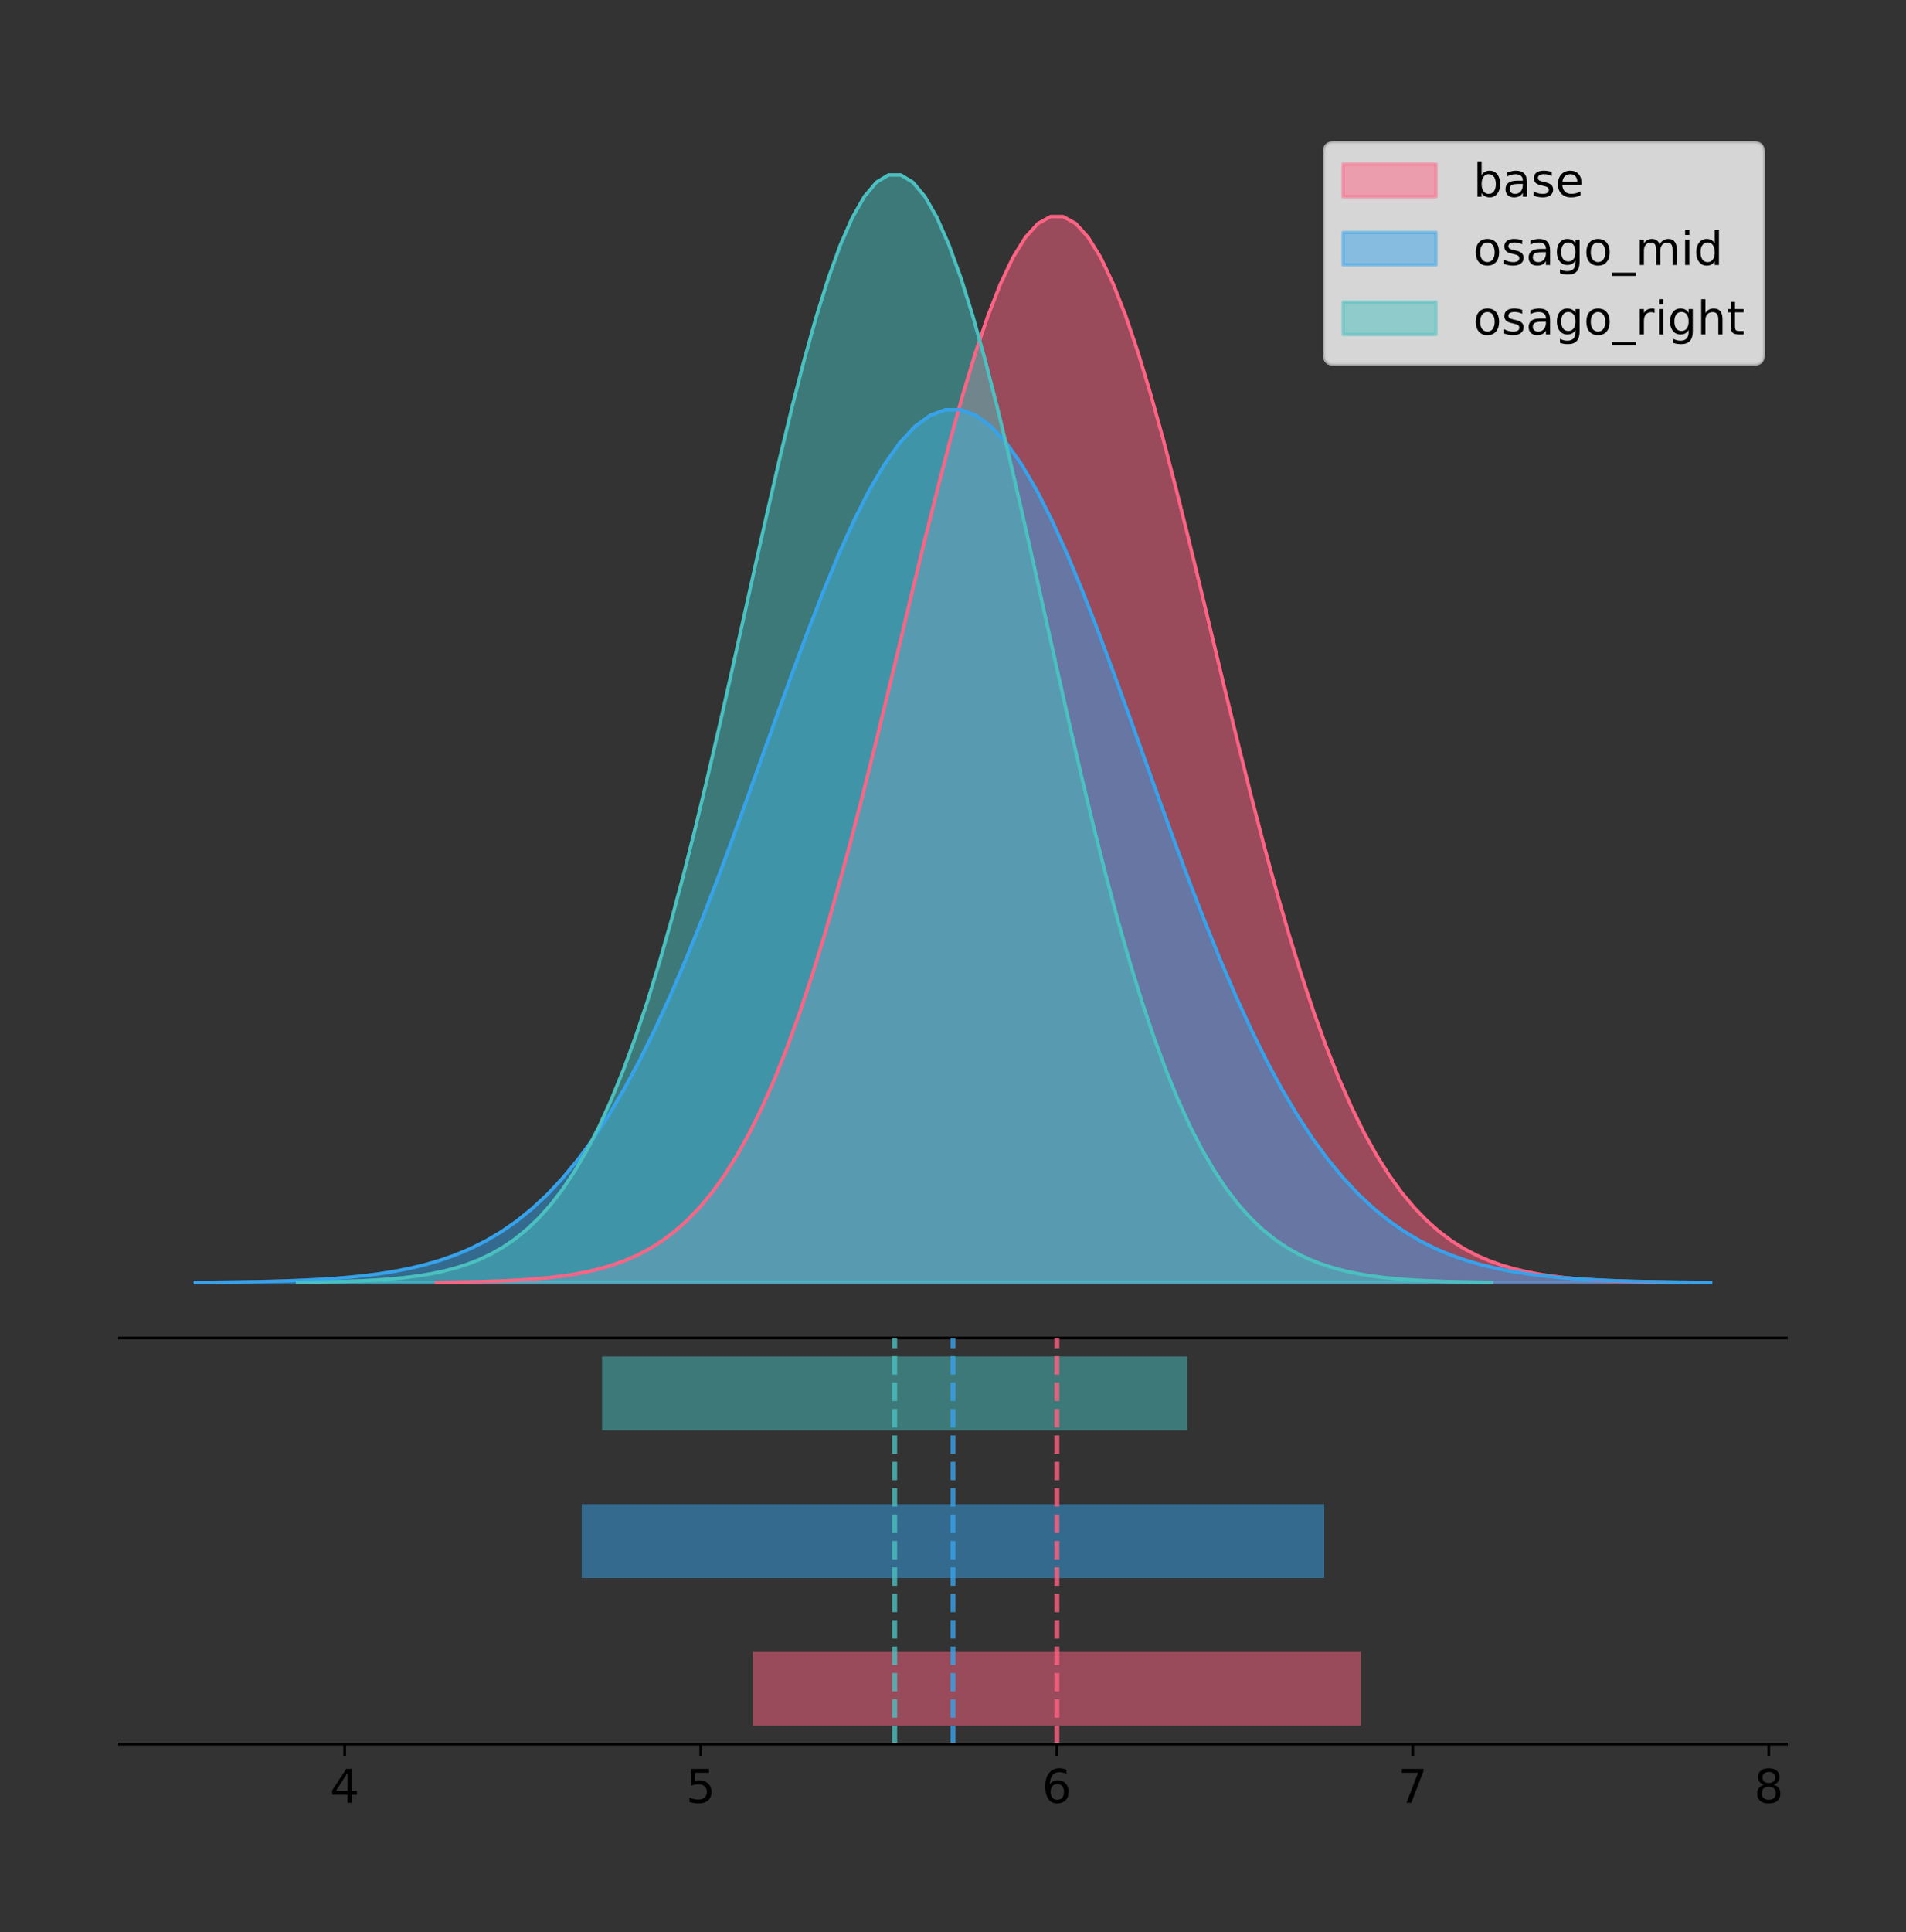 <?xml version="1.0" encoding="utf-8" standalone="no"?>
<!DOCTYPE svg PUBLIC "-//W3C//DTD SVG 1.1//EN"
  "http://www.w3.org/Graphics/SVG/1.1/DTD/svg11.dtd">
<!-- Created with matplotlib (https://matplotlib.org/) -->
<svg height="581.789pt" version="1.1" viewBox="0 0 574.2 581.789" width="574.2pt" xmlns="http://www.w3.org/2000/svg" xmlns:xlink="http://www.w3.org/1999/xlink">
 <rect x="0" y="0" width="574.2" height="581.789" fill="#333333" stroke="none"/>
 <defs>
  <style type="text/css">
*{stroke-linecap:butt;stroke-linejoin:round;}
  </style>
 </defs>
 <g id="figure_1">
  <g id="patch_1">
   <path d="M 0 581.789 
L 574.2 581.789 
L 574.2 0 
L 0 0 
z
" style="fill:none;"/>
  </g>
  <g id="axes_1">
   <g id="patch_2">
    <path d="M 36 402.93 
L 538.2 402.93 
L 538.2 36 
L 36 36 
z
" style="fill:none;"/>
   </g>
   <g id="PolyCollection_1">
    <defs>
     <path d="M 131.466 -195.538 
L 131.466 -195.646 
L 135.242 -195.686 
L 139.018 -195.741 
L 142.794 -195.814 
L 146.57 -195.911 
L 150.346 -196.038 
L 154.122 -196.204 
L 157.898 -196.421 
L 161.674 -196.699 
L 165.45 -197.055 
L 169.226 -197.508 
L 173.002 -198.08 
L 176.778 -198.796 
L 180.554 -199.686 
L 184.33 -200.785 
L 188.106 -202.132 
L 191.881 -203.772 
L 195.657 -205.752 
L 199.433 -208.125 
L 203.209 -210.95 
L 206.985 -214.285 
L 210.761 -218.193 
L 214.537 -222.738 
L 218.313 -227.983 
L 222.089 -233.986 
L 225.865 -240.804 
L 229.641 -248.485 
L 233.417 -257.065 
L 237.193 -266.57 
L 240.969 -277.01 
L 244.745 -288.376 
L 248.521 -300.64 
L 252.297 -313.749 
L 256.073 -327.627 
L 259.849 -342.174 
L 263.625 -357.264 
L 267.401 -372.746 
L 271.177 -388.446 
L 274.953 -404.17 
L 278.728 -419.707 
L 282.504 -434.834 
L 286.28 -449.319 
L 290.056 -462.929 
L 293.832 -475.435 
L 297.608 -486.618 
L 301.384 -496.279 
L 305.16 -504.238 
L 308.936 -510.345 
L 312.712 -514.483 
L 316.488 -516.573 
L 320.264 -516.573 
L 324.04 -514.483 
L 327.816 -510.345 
L 331.592 -504.238 
L 335.368 -496.279 
L 339.144 -486.618 
L 342.92 -475.435 
L 346.696 -462.929 
L 350.472 -449.319 
L 354.248 -434.834 
L 358.024 -419.707 
L 361.8 -404.17 
L 365.575 -388.446 
L 369.351 -372.746 
L 373.127 -357.264 
L 376.903 -342.174 
L 380.679 -327.627 
L 384.455 -313.749 
L 388.231 -300.64 
L 392.007 -288.376 
L 395.783 -277.01 
L 399.559 -266.57 
L 403.335 -257.065 
L 407.111 -248.485 
L 410.887 -240.804 
L 414.663 -233.986 
L 418.439 -227.983 
L 422.215 -222.738 
L 425.991 -218.193 
L 429.767 -214.285 
L 433.543 -210.95 
L 437.319 -208.125 
L 441.095 -205.752 
L 444.871 -203.772 
L 448.647 -202.132 
L 452.422 -200.785 
L 456.198 -199.686 
L 459.974 -198.796 
L 463.75 -198.08 
L 467.526 -197.508 
L 471.302 -197.055 
L 475.078 -196.699 
L 478.854 -196.421 
L 482.63 -196.204 
L 486.406 -196.038 
L 490.182 -195.911 
L 493.958 -195.814 
L 497.734 -195.741 
L 501.51 -195.686 
L 505.286 -195.646 
L 505.286 -195.538 
L 505.286 -195.538 
L 501.51 -195.538 
L 497.734 -195.538 
L 493.958 -195.538 
L 490.182 -195.538 
L 486.406 -195.538 
L 482.63 -195.538 
L 478.854 -195.538 
L 475.078 -195.538 
L 471.302 -195.538 
L 467.526 -195.538 
L 463.75 -195.538 
L 459.974 -195.538 
L 456.198 -195.538 
L 452.422 -195.538 
L 448.647 -195.538 
L 444.871 -195.538 
L 441.095 -195.538 
L 437.319 -195.538 
L 433.543 -195.538 
L 429.767 -195.538 
L 425.991 -195.538 
L 422.215 -195.538 
L 418.439 -195.538 
L 414.663 -195.538 
L 410.887 -195.538 
L 407.111 -195.538 
L 403.335 -195.538 
L 399.559 -195.538 
L 395.783 -195.538 
L 392.007 -195.538 
L 388.231 -195.538 
L 384.455 -195.538 
L 380.679 -195.538 
L 376.903 -195.538 
L 373.127 -195.538 
L 369.351 -195.538 
L 365.575 -195.538 
L 361.8 -195.538 
L 358.024 -195.538 
L 354.248 -195.538 
L 350.472 -195.538 
L 346.696 -195.538 
L 342.92 -195.538 
L 339.144 -195.538 
L 335.368 -195.538 
L 331.592 -195.538 
L 327.816 -195.538 
L 324.04 -195.538 
L 320.264 -195.538 
L 316.488 -195.538 
L 312.712 -195.538 
L 308.936 -195.538 
L 305.16 -195.538 
L 301.384 -195.538 
L 297.608 -195.538 
L 293.832 -195.538 
L 290.056 -195.538 
L 286.28 -195.538 
L 282.504 -195.538 
L 278.728 -195.538 
L 274.953 -195.538 
L 271.177 -195.538 
L 267.401 -195.538 
L 263.625 -195.538 
L 259.849 -195.538 
L 256.073 -195.538 
L 252.297 -195.538 
L 248.521 -195.538 
L 244.745 -195.538 
L 240.969 -195.538 
L 237.193 -195.538 
L 233.417 -195.538 
L 229.641 -195.538 
L 225.865 -195.538 
L 222.089 -195.538 
L 218.313 -195.538 
L 214.537 -195.538 
L 210.761 -195.538 
L 206.985 -195.538 
L 203.209 -195.538 
L 199.433 -195.538 
L 195.657 -195.538 
L 191.881 -195.538 
L 188.106 -195.538 
L 184.33 -195.538 
L 180.554 -195.538 
L 176.778 -195.538 
L 173.002 -195.538 
L 169.226 -195.538 
L 165.45 -195.538 
L 161.674 -195.538 
L 157.898 -195.538 
L 154.122 -195.538 
L 150.346 -195.538 
L 146.57 -195.538 
L 142.794 -195.538 
L 139.018 -195.538 
L 135.242 -195.538 
L 131.466 -195.538 
z
" id="md304cf3e75" style="stroke:#ff6384;stroke-opacity:0.5;"/>
    </defs>
    <g clip-path="url(#p6be01a6c5d)">
     <use style="fill:#ff6384;fill-opacity:0.5;stroke:#ff6384;stroke-opacity:0.5;" x="0" xlink:href="#md304cf3e75" y="581.789"/>
    </g>
   </g>
   <g id="PolyCollection_2">
    <defs>
     <path d="M 58.827 -195.538 
L 58.827 -195.626 
L 63.439 -195.66 
L 68.05 -195.704 
L 72.662 -195.764 
L 77.274 -195.843 
L 81.885 -195.947 
L 86.497 -196.084 
L 91.108 -196.261 
L 95.72 -196.489 
L 100.331 -196.78 
L 104.943 -197.151 
L 109.555 -197.619 
L 114.166 -198.205 
L 118.778 -198.934 
L 123.389 -199.834 
L 128.001 -200.938 
L 132.612 -202.28 
L 137.224 -203.901 
L 141.836 -205.845 
L 146.447 -208.157 
L 151.059 -210.888 
L 155.67 -214.088 
L 160.282 -217.81 
L 164.893 -222.104 
L 169.505 -227.02 
L 174.117 -232.602 
L 178.728 -238.891 
L 183.34 -245.916 
L 187.951 -253.699 
L 192.563 -262.247 
L 197.174 -271.554 
L 201.786 -281.595 
L 206.398 -292.329 
L 211.009 -303.693 
L 215.621 -315.604 
L 220.232 -327.96 
L 224.844 -340.636 
L 229.455 -353.491 
L 234.067 -366.366 
L 238.679 -379.088 
L 243.29 -391.474 
L 247.902 -403.334 
L 252.513 -414.478 
L 257.125 -424.717 
L 261.736 -433.875 
L 266.348 -441.785 
L 270.96 -448.302 
L 275.571 -453.302 
L 280.183 -456.69 
L 284.794 -458.401 
L 289.406 -458.401 
L 294.017 -456.69 
L 298.629 -453.302 
L 303.24 -448.302 
L 307.852 -441.785 
L 312.464 -433.875 
L 317.075 -424.717 
L 321.687 -414.478 
L 326.298 -403.334 
L 330.91 -391.474 
L 335.521 -379.088 
L 340.133 -366.366 
L 344.745 -353.491 
L 349.356 -340.636 
L 353.968 -327.96 
L 358.579 -315.604 
L 363.191 -303.693 
L 367.802 -292.329 
L 372.414 -281.595 
L 377.026 -271.554 
L 381.637 -262.247 
L 386.249 -253.699 
L 390.86 -245.916 
L 395.472 -238.891 
L 400.083 -232.602 
L 404.695 -227.02 
L 409.307 -222.104 
L 413.918 -217.81 
L 418.53 -214.088 
L 423.141 -210.888 
L 427.753 -208.157 
L 432.364 -205.845 
L 436.976 -203.901 
L 441.588 -202.28 
L 446.199 -200.938 
L 450.811 -199.834 
L 455.422 -198.934 
L 460.034 -198.205 
L 464.645 -197.619 
L 469.257 -197.151 
L 473.869 -196.78 
L 478.48 -196.489 
L 483.092 -196.261 
L 487.703 -196.084 
L 492.315 -195.947 
L 496.926 -195.843 
L 501.538 -195.764 
L 506.15 -195.704 
L 510.761 -195.66 
L 515.373 -195.626 
L 515.373 -195.538 
L 515.373 -195.538 
L 510.761 -195.538 
L 506.15 -195.538 
L 501.538 -195.538 
L 496.926 -195.538 
L 492.315 -195.538 
L 487.703 -195.538 
L 483.092 -195.538 
L 478.48 -195.538 
L 473.869 -195.538 
L 469.257 -195.538 
L 464.645 -195.538 
L 460.034 -195.538 
L 455.422 -195.538 
L 450.811 -195.538 
L 446.199 -195.538 
L 441.588 -195.538 
L 436.976 -195.538 
L 432.364 -195.538 
L 427.753 -195.538 
L 423.141 -195.538 
L 418.53 -195.538 
L 413.918 -195.538 
L 409.307 -195.538 
L 404.695 -195.538 
L 400.083 -195.538 
L 395.472 -195.538 
L 390.86 -195.538 
L 386.249 -195.538 
L 381.637 -195.538 
L 377.026 -195.538 
L 372.414 -195.538 
L 367.802 -195.538 
L 363.191 -195.538 
L 358.579 -195.538 
L 353.968 -195.538 
L 349.356 -195.538 
L 344.745 -195.538 
L 340.133 -195.538 
L 335.521 -195.538 
L 330.91 -195.538 
L 326.298 -195.538 
L 321.687 -195.538 
L 317.075 -195.538 
L 312.464 -195.538 
L 307.852 -195.538 
L 303.24 -195.538 
L 298.629 -195.538 
L 294.017 -195.538 
L 289.406 -195.538 
L 284.794 -195.538 
L 280.183 -195.538 
L 275.571 -195.538 
L 270.96 -195.538 
L 266.348 -195.538 
L 261.736 -195.538 
L 257.125 -195.538 
L 252.513 -195.538 
L 247.902 -195.538 
L 243.29 -195.538 
L 238.679 -195.538 
L 234.067 -195.538 
L 229.455 -195.538 
L 224.844 -195.538 
L 220.232 -195.538 
L 215.621 -195.538 
L 211.009 -195.538 
L 206.398 -195.538 
L 201.786 -195.538 
L 197.174 -195.538 
L 192.563 -195.538 
L 187.951 -195.538 
L 183.34 -195.538 
L 178.728 -195.538 
L 174.117 -195.538 
L 169.505 -195.538 
L 164.893 -195.538 
L 160.282 -195.538 
L 155.67 -195.538 
L 151.059 -195.538 
L 146.447 -195.538 
L 141.836 -195.538 
L 137.224 -195.538 
L 132.612 -195.538 
L 128.001 -195.538 
L 123.389 -195.538 
L 118.778 -195.538 
L 114.166 -195.538 
L 109.555 -195.538 
L 104.943 -195.538 
L 100.331 -195.538 
L 95.72 -195.538 
L 91.108 -195.538 
L 86.497 -195.538 
L 81.885 -195.538 
L 77.274 -195.538 
L 72.662 -195.538 
L 68.05 -195.538 
L 63.439 -195.538 
L 58.827 -195.538 
z
" id="m004af38ef1" style="stroke:#36a2eb;stroke-opacity:0.5;"/>
    </defs>
    <g clip-path="url(#p6be01a6c5d)">
     <use style="fill:#36a2eb;fill-opacity:0.5;stroke:#36a2eb;stroke-opacity:0.5;" x="0" xlink:href="#m004af38ef1" y="581.789"/>
    </g>
   </g>
   <g id="PolyCollection_3">
    <defs>
     <path d="M 89.636 -195.538 
L 89.636 -195.65 
L 93.27 -195.692 
L 96.904 -195.749 
L 100.538 -195.825 
L 104.172 -195.925 
L 107.806 -196.058 
L 111.44 -196.23 
L 115.074 -196.455 
L 118.708 -196.744 
L 122.342 -197.115 
L 125.977 -197.585 
L 129.611 -198.179 
L 133.245 -198.923 
L 136.879 -199.848 
L 140.513 -200.99 
L 144.147 -202.39 
L 147.781 -204.093 
L 151.415 -206.151 
L 155.049 -208.617 
L 158.683 -211.552 
L 162.317 -215.017 
L 165.951 -219.078 
L 169.585 -223.801 
L 173.219 -229.25 
L 176.853 -235.488 
L 180.487 -242.572 
L 184.121 -250.552 
L 187.755 -259.468 
L 191.389 -269.344 
L 195.023 -280.192 
L 198.657 -292.002 
L 202.291 -304.744 
L 205.925 -318.365 
L 209.559 -332.786 
L 213.193 -347.901 
L 216.827 -363.58 
L 220.461 -379.667 
L 224.095 -395.98 
L 227.729 -412.318 
L 231.363 -428.462 
L 234.997 -444.18 
L 238.631 -459.23 
L 242.265 -473.372 
L 245.899 -486.366 
L 249.533 -497.987 
L 253.168 -508.025 
L 256.802 -516.294 
L 260.436 -522.64 
L 264.07 -526.94 
L 267.704 -529.111 
L 271.338 -529.111 
L 274.972 -526.94 
L 278.606 -522.64 
L 282.24 -516.294 
L 285.874 -508.025 
L 289.508 -497.987 
L 293.142 -486.366 
L 296.776 -473.372 
L 300.41 -459.23 
L 304.044 -444.18 
L 307.678 -428.462 
L 311.312 -412.318 
L 314.946 -395.98 
L 318.58 -379.667 
L 322.214 -363.58 
L 325.848 -347.901 
L 329.482 -332.786 
L 333.116 -318.365 
L 336.75 -304.744 
L 340.384 -292.002 
L 344.018 -280.192 
L 347.652 -269.344 
L 351.286 -259.468 
L 354.92 -250.552 
L 358.554 -242.572 
L 362.188 -235.488 
L 365.822 -229.25 
L 369.456 -223.801 
L 373.09 -219.078 
L 376.724 -215.017 
L 380.359 -211.552 
L 383.993 -208.617 
L 387.627 -206.151 
L 391.261 -204.093 
L 394.895 -202.39 
L 398.529 -200.99 
L 402.163 -199.848 
L 405.797 -198.923 
L 409.431 -198.179 
L 413.065 -197.585 
L 416.699 -197.115 
L 420.333 -196.744 
L 423.967 -196.455 
L 427.601 -196.23 
L 431.235 -196.058 
L 434.869 -195.925 
L 438.503 -195.825 
L 442.137 -195.749 
L 445.771 -195.692 
L 449.405 -195.65 
L 449.405 -195.538 
L 449.405 -195.538 
L 445.771 -195.538 
L 442.137 -195.538 
L 438.503 -195.538 
L 434.869 -195.538 
L 431.235 -195.538 
L 427.601 -195.538 
L 423.967 -195.538 
L 420.333 -195.538 
L 416.699 -195.538 
L 413.065 -195.538 
L 409.431 -195.538 
L 405.797 -195.538 
L 402.163 -195.538 
L 398.529 -195.538 
L 394.895 -195.538 
L 391.261 -195.538 
L 387.627 -195.538 
L 383.993 -195.538 
L 380.359 -195.538 
L 376.724 -195.538 
L 373.09 -195.538 
L 369.456 -195.538 
L 365.822 -195.538 
L 362.188 -195.538 
L 358.554 -195.538 
L 354.92 -195.538 
L 351.286 -195.538 
L 347.652 -195.538 
L 344.018 -195.538 
L 340.384 -195.538 
L 336.75 -195.538 
L 333.116 -195.538 
L 329.482 -195.538 
L 325.848 -195.538 
L 322.214 -195.538 
L 318.58 -195.538 
L 314.946 -195.538 
L 311.312 -195.538 
L 307.678 -195.538 
L 304.044 -195.538 
L 300.41 -195.538 
L 296.776 -195.538 
L 293.142 -195.538 
L 289.508 -195.538 
L 285.874 -195.538 
L 282.24 -195.538 
L 278.606 -195.538 
L 274.972 -195.538 
L 271.338 -195.538 
L 267.704 -195.538 
L 264.07 -195.538 
L 260.436 -195.538 
L 256.802 -195.538 
L 253.168 -195.538 
L 249.533 -195.538 
L 245.899 -195.538 
L 242.265 -195.538 
L 238.631 -195.538 
L 234.997 -195.538 
L 231.363 -195.538 
L 227.729 -195.538 
L 224.095 -195.538 
L 220.461 -195.538 
L 216.827 -195.538 
L 213.193 -195.538 
L 209.559 -195.538 
L 205.925 -195.538 
L 202.291 -195.538 
L 198.657 -195.538 
L 195.023 -195.538 
L 191.389 -195.538 
L 187.755 -195.538 
L 184.121 -195.538 
L 180.487 -195.538 
L 176.853 -195.538 
L 173.219 -195.538 
L 169.585 -195.538 
L 165.951 -195.538 
L 162.317 -195.538 
L 158.683 -195.538 
L 155.049 -195.538 
L 151.415 -195.538 
L 147.781 -195.538 
L 144.147 -195.538 
L 140.513 -195.538 
L 136.879 -195.538 
L 133.245 -195.538 
L 129.611 -195.538 
L 125.977 -195.538 
L 122.342 -195.538 
L 118.708 -195.538 
L 115.074 -195.538 
L 111.44 -195.538 
L 107.806 -195.538 
L 104.172 -195.538 
L 100.538 -195.538 
L 96.904 -195.538 
L 93.27 -195.538 
L 89.636 -195.538 
z
" id="ma66efb7383" style="stroke:#4bc0c0;stroke-opacity:0.5;"/>
    </defs>
    <g clip-path="url(#p6be01a6c5d)">
     <use style="fill:#4bc0c0;fill-opacity:0.5;stroke:#4bc0c0;stroke-opacity:0.5;" x="0" xlink:href="#ma66efb7383" y="581.789"/>
    </g>
   </g>
   <g id="line2d_1">
    <path clip-path="url(#p6be01a6c5d)" d="M 131.466 386.144 
L 135.242 386.103 
L 139.018 386.048 
L 142.794 385.975 
L 146.57 385.879 
L 150.346 385.751 
L 154.122 385.585 
L 157.898 385.369 
L 161.674 385.09 
L 165.45 384.734 
L 169.226 384.281 
L 173.002 383.71 
L 176.778 382.994 
L 180.554 382.103 
L 184.33 381.004 
L 188.106 379.657 
L 191.881 378.018 
L 195.657 376.038 
L 199.433 373.664 
L 203.209 370.84 
L 206.985 367.505 
L 210.761 363.596 
L 214.537 359.051 
L 218.313 353.807 
L 222.089 347.803 
L 225.865 340.985 
L 229.641 333.305 
L 233.417 324.725 
L 237.193 315.219 
L 240.969 304.779 
L 244.745 293.413 
L 248.521 281.15 
L 252.297 268.041 
L 256.073 254.162 
L 259.849 239.615 
L 263.625 224.525 
L 267.401 209.043 
L 271.177 193.343 
L 274.953 177.619 
L 278.728 162.082 
L 282.504 146.955 
L 286.28 132.471 
L 290.056 118.861 
L 293.832 106.355 
L 297.608 95.171 
L 301.384 85.51 
L 305.16 77.552 
L 308.936 71.445 
L 312.712 67.306 
L 316.488 65.217 
L 320.264 65.217 
L 324.04 67.306 
L 327.816 71.445 
L 331.592 77.552 
L 335.368 85.51 
L 339.144 95.171 
L 342.92 106.355 
L 346.696 118.861 
L 350.472 132.471 
L 354.248 146.955 
L 358.024 162.082 
L 361.8 177.619 
L 365.575 193.343 
L 369.351 209.043 
L 373.127 224.525 
L 376.903 239.615 
L 380.679 254.162 
L 384.455 268.041 
L 388.231 281.15 
L 392.007 293.413 
L 395.783 304.779 
L 399.559 315.219 
L 403.335 324.725 
L 407.111 333.305 
L 410.887 340.985 
L 414.663 347.803 
L 418.439 353.807 
L 422.215 359.051 
L 425.991 363.596 
L 429.767 367.505 
L 433.543 370.84 
L 437.319 373.664 
L 441.095 376.038 
L 444.871 378.018 
L 448.647 379.657 
L 452.422 381.004 
L 456.198 382.103 
L 459.974 382.994 
L 463.75 383.71 
L 467.526 384.281 
L 471.302 384.734 
L 475.078 385.09 
L 478.854 385.369 
L 482.63 385.585 
L 486.406 385.751 
L 490.182 385.879 
L 493.958 385.975 
L 497.734 386.048 
L 501.51 386.103 
L 505.286 386.144 
" style="fill:none;stroke:#ff6384;stroke-linecap:square;"/>
   </g>
   <g id="line2d_2">
    <path clip-path="url(#p6be01a6c5d)" d="M 58.827 386.163 
L 63.439 386.13 
L 68.05 386.085 
L 72.662 386.025 
L 77.274 385.946 
L 81.885 385.842 
L 86.497 385.706 
L 91.108 385.529 
L 95.72 385.301 
L 100.331 385.009 
L 104.943 384.638 
L 109.555 384.17 
L 114.166 383.584 
L 118.778 382.855 
L 123.389 381.955 
L 128.001 380.852 
L 132.612 379.51 
L 137.224 377.888 
L 141.836 375.945 
L 146.447 373.632 
L 151.059 370.901 
L 155.67 367.701 
L 160.282 363.98 
L 164.893 359.686 
L 169.505 354.77 
L 174.117 349.187 
L 178.728 342.899 
L 183.34 335.873 
L 187.951 328.09 
L 192.563 319.542 
L 197.174 310.235 
L 201.786 300.194 
L 206.398 289.461 
L 211.009 278.097 
L 215.621 266.185 
L 220.232 253.83 
L 224.844 241.153 
L 229.455 228.298 
L 234.067 215.423 
L 238.679 202.701 
L 243.29 190.316 
L 247.902 178.455 
L 252.513 167.312 
L 257.125 157.072 
L 261.736 147.914 
L 266.348 140.004 
L 270.96 133.488 
L 275.571 128.487 
L 280.183 125.099 
L 284.794 123.388 
L 289.406 123.388 
L 294.017 125.099 
L 298.629 128.487 
L 303.24 133.488 
L 307.852 140.004 
L 312.464 147.914 
L 317.075 157.072 
L 321.687 167.312 
L 326.298 178.455 
L 330.91 190.316 
L 335.521 202.701 
L 340.133 215.423 
L 344.745 228.298 
L 349.356 241.153 
L 353.968 253.83 
L 358.579 266.185 
L 363.191 278.097 
L 367.802 289.461 
L 372.414 300.194 
L 377.026 310.235 
L 381.637 319.542 
L 386.249 328.09 
L 390.86 335.873 
L 395.472 342.899 
L 400.083 349.187 
L 404.695 354.77 
L 409.307 359.686 
L 413.918 363.98 
L 418.53 367.701 
L 423.141 370.901 
L 427.753 373.632 
L 432.364 375.945 
L 436.976 377.888 
L 441.588 379.51 
L 446.199 380.852 
L 450.811 381.955 
L 455.422 382.855 
L 460.034 383.584 
L 464.645 384.17 
L 469.257 384.638 
L 473.869 385.009 
L 478.48 385.301 
L 483.092 385.529 
L 487.703 385.706 
L 492.315 385.842 
L 496.926 385.946 
L 501.538 386.025 
L 506.15 386.085 
L 510.761 386.13 
L 515.373 386.163 
" style="fill:none;stroke:#36a2eb;stroke-linecap:square;"/>
   </g>
   <g id="line2d_3">
    <path clip-path="url(#p6be01a6c5d)" d="M 89.636 386.139 
L 93.27 386.097 
L 96.904 386.04 
L 100.538 385.965 
L 104.172 385.864 
L 107.806 385.732 
L 111.44 385.559 
L 115.074 385.334 
L 118.708 385.045 
L 122.342 384.675 
L 125.977 384.204 
L 129.611 383.61 
L 133.245 382.867 
L 136.879 381.941 
L 140.513 380.799 
L 144.147 379.399 
L 147.781 377.696 
L 151.415 375.639 
L 155.049 373.172 
L 158.683 370.238 
L 162.317 366.772 
L 165.951 362.711 
L 169.585 357.989 
L 173.219 352.539 
L 176.853 346.301 
L 180.487 339.217 
L 184.121 331.237 
L 187.755 322.322 
L 191.389 312.445 
L 195.023 301.597 
L 198.657 289.787 
L 202.291 277.045 
L 205.925 263.424 
L 209.559 249.004 
L 213.193 233.888 
L 216.827 218.209 
L 220.461 202.123 
L 224.095 185.809 
L 227.729 169.471 
L 231.363 153.327 
L 234.997 137.61 
L 238.631 122.559 
L 242.265 108.418 
L 245.899 95.423 
L 249.533 83.803 
L 253.168 73.765 
L 256.802 65.495 
L 260.436 59.15 
L 264.07 54.85 
L 267.704 52.679 
L 271.338 52.679 
L 274.972 54.85 
L 278.606 59.15 
L 282.24 65.495 
L 285.874 73.765 
L 289.508 83.803 
L 293.142 95.423 
L 296.776 108.418 
L 300.41 122.559 
L 304.044 137.61 
L 307.678 153.327 
L 311.312 169.471 
L 314.946 185.809 
L 318.58 202.123 
L 322.214 218.209 
L 325.848 233.888 
L 329.482 249.004 
L 333.116 263.424 
L 336.75 277.045 
L 340.384 289.787 
L 344.018 301.597 
L 347.652 312.445 
L 351.286 322.322 
L 354.92 331.237 
L 358.554 339.217 
L 362.188 346.301 
L 365.822 352.539 
L 369.456 357.989 
L 373.09 362.711 
L 376.724 366.772 
L 380.359 370.238 
L 383.993 373.172 
L 387.627 375.639 
L 391.261 377.696 
L 394.895 379.399 
L 398.529 380.799 
L 402.163 381.941 
L 405.797 382.867 
L 409.431 383.61 
L 413.065 384.204 
L 416.699 384.675 
L 420.333 385.045 
L 423.967 385.334 
L 427.601 385.559 
L 431.235 385.732 
L 434.869 385.864 
L 438.503 385.965 
L 442.137 386.04 
L 445.771 386.097 
L 449.405 386.139 
" style="fill:none;stroke:#4bc0c0;stroke-linecap:square;"/>
   </g>
   <g id="patch_3">
    <path d="M 36 402.93 
L 538.2 402.93 
" style="fill:none;stroke:#000000;stroke-linecap:square;stroke-linejoin:miter;stroke-width:0.8;"/>
   </g>
   <g id="legend_1">
    <g id="patch_4">
     <path d="M 401.814 109.627 
L 528.4 109.627 
Q 531.2 109.627 531.2 106.827 
L 531.2 45.8 
Q 531.2 43 528.4 43 
L 401.814 43 
Q 399.014 43 399.014 45.8 
L 399.014 106.827 
Q 399.014 109.627 401.814 109.627 
z
" style="fill:#ffffff;opacity:0.8;stroke:#cccccc;stroke-linejoin:miter;"/>
    </g>
    <g id="patch_5">
     <path d="M 404.614 59.238 
L 432.614 59.238 
L 432.614 49.438 
L 404.614 49.438 
z
" style="fill:#ff6384;opacity:0.5;stroke:#ff6384;stroke-linejoin:miter;"/>
    </g>
    <g id="text_1">
     <!-- base -->
     <defs>
      <path d="M 48.688 27.297 
Q 48.688 37.203 44.609 42.844 
Q 40.531 48.484 33.406 48.484 
Q 26.266 48.484 22.188 42.844 
Q 18.109 37.203 18.109 27.297 
Q 18.109 17.391 22.188 11.75 
Q 26.266 6.109 33.406 6.109 
Q 40.531 6.109 44.609 11.75 
Q 48.688 17.391 48.688 27.297 
z
M 18.109 46.391 
Q 20.953 51.266 25.266 53.625 
Q 29.594 56 35.594 56 
Q 45.562 56 51.781 48.094 
Q 58.016 40.188 58.016 27.297 
Q 58.016 14.406 51.781 6.484 
Q 45.562 -1.422 35.594 -1.422 
Q 29.594 -1.422 25.266 0.953 
Q 20.953 3.328 18.109 8.203 
L 18.109 0 
L 9.078 0 
L 9.078 75.984 
L 18.109 75.984 
z
" id="DejaVuSans-98"/>
      <path d="M 34.281 27.484 
Q 23.391 27.484 19.188 25 
Q 14.984 22.516 14.984 16.5 
Q 14.984 11.719 18.141 8.906 
Q 21.297 6.109 26.703 6.109 
Q 34.188 6.109 38.703 11.406 
Q 43.219 16.703 43.219 25.484 
L 43.219 27.484 
z
M 52.203 31.203 
L 52.203 0 
L 43.219 0 
L 43.219 8.297 
Q 40.141 3.328 35.547 0.953 
Q 30.953 -1.422 24.312 -1.422 
Q 15.922 -1.422 10.953 3.297 
Q 6 8.016 6 15.922 
Q 6 25.141 12.172 29.828 
Q 18.359 34.516 30.609 34.516 
L 43.219 34.516 
L 43.219 35.406 
Q 43.219 41.609 39.141 45 
Q 35.062 48.391 27.688 48.391 
Q 23 48.391 18.547 47.266 
Q 14.109 46.141 10.016 43.891 
L 10.016 52.203 
Q 14.938 54.109 19.578 55.047 
Q 24.219 56 28.609 56 
Q 40.484 56 46.344 49.844 
Q 52.203 43.703 52.203 31.203 
z
" id="DejaVuSans-97"/>
      <path d="M 44.281 53.078 
L 44.281 44.578 
Q 40.484 46.531 36.375 47.5 
Q 32.281 48.484 27.875 48.484 
Q 21.188 48.484 17.844 46.438 
Q 14.5 44.391 14.5 40.281 
Q 14.5 37.156 16.891 35.375 
Q 19.281 33.594 26.516 31.984 
L 29.594 31.297 
Q 39.156 29.25 43.188 25.516 
Q 47.219 21.781 47.219 15.094 
Q 47.219 7.469 41.188 3.016 
Q 35.156 -1.422 24.609 -1.422 
Q 20.219 -1.422 15.453 -0.562 
Q 10.688 0.297 5.422 2 
L 5.422 11.281 
Q 10.406 8.688 15.234 7.391 
Q 20.062 6.109 24.812 6.109 
Q 31.156 6.109 34.562 8.281 
Q 37.984 10.453 37.984 14.406 
Q 37.984 18.062 35.516 20.016 
Q 33.062 21.969 24.703 23.781 
L 21.578 24.516 
Q 13.234 26.266 9.516 29.906 
Q 5.812 33.547 5.812 39.891 
Q 5.812 47.609 11.281 51.797 
Q 16.75 56 26.812 56 
Q 31.781 56 36.172 55.266 
Q 40.578 54.547 44.281 53.078 
z
" id="DejaVuSans-115"/>
      <path d="M 56.203 29.594 
L 56.203 25.203 
L 14.891 25.203 
Q 15.484 15.922 20.484 11.062 
Q 25.484 6.203 34.422 6.203 
Q 39.594 6.203 44.453 7.469 
Q 49.312 8.734 54.109 11.281 
L 54.109 2.781 
Q 49.266 0.734 44.188 -0.344 
Q 39.109 -1.422 33.891 -1.422 
Q 20.797 -1.422 13.156 6.188 
Q 5.516 13.812 5.516 26.812 
Q 5.516 40.234 12.766 48.109 
Q 20.016 56 32.328 56 
Q 43.359 56 49.781 48.891 
Q 56.203 41.797 56.203 29.594 
z
M 47.219 32.234 
Q 47.125 39.594 43.094 43.984 
Q 39.062 48.391 32.422 48.391 
Q 24.906 48.391 20.391 44.141 
Q 15.875 39.891 15.188 32.172 
z
" id="DejaVuSans-101"/>
     </defs>
     <g transform="translate(443.814 59.238)scale(0.14 -0.14)">
      <use xlink:href="#DejaVuSans-98"/>
      <use x="63.477" xlink:href="#DejaVuSans-97"/>
      <use x="124.756" xlink:href="#DejaVuSans-115"/>
      <use x="176.855" xlink:href="#DejaVuSans-101"/>
     </g>
    </g>
    <g id="patch_6">
     <path d="M 404.614 79.787 
L 432.614 79.787 
L 432.614 69.987 
L 404.614 69.987 
z
" style="fill:#36a2eb;opacity:0.5;stroke:#36a2eb;stroke-linejoin:miter;"/>
    </g>
    <g id="text_2">
     <!-- osago_mid -->
     <defs>
      <path d="M 30.609 48.391 
Q 23.391 48.391 19.188 42.75 
Q 14.984 37.109 14.984 27.297 
Q 14.984 17.484 19.156 11.844 
Q 23.344 6.203 30.609 6.203 
Q 37.797 6.203 41.984 11.859 
Q 46.188 17.531 46.188 27.297 
Q 46.188 37.016 41.984 42.703 
Q 37.797 48.391 30.609 48.391 
z
M 30.609 56 
Q 42.328 56 49.016 48.375 
Q 55.719 40.766 55.719 27.297 
Q 55.719 13.875 49.016 6.219 
Q 42.328 -1.422 30.609 -1.422 
Q 18.844 -1.422 12.172 6.219 
Q 5.516 13.875 5.516 27.297 
Q 5.516 40.766 12.172 48.375 
Q 18.844 56 30.609 56 
z
" id="DejaVuSans-111"/>
      <path d="M 45.406 27.984 
Q 45.406 37.75 41.375 43.109 
Q 37.359 48.484 30.078 48.484 
Q 22.859 48.484 18.828 43.109 
Q 14.797 37.75 14.797 27.984 
Q 14.797 18.266 18.828 12.891 
Q 22.859 7.516 30.078 7.516 
Q 37.359 7.516 41.375 12.891 
Q 45.406 18.266 45.406 27.984 
z
M 54.391 6.781 
Q 54.391 -7.172 48.188 -13.984 
Q 42 -20.797 29.203 -20.797 
Q 24.469 -20.797 20.266 -20.094 
Q 16.062 -19.391 12.109 -17.922 
L 12.109 -9.188 
Q 16.062 -11.328 19.922 -12.344 
Q 23.781 -13.375 27.781 -13.375 
Q 36.625 -13.375 41.016 -8.766 
Q 45.406 -4.156 45.406 5.172 
L 45.406 9.625 
Q 42.625 4.781 38.281 2.391 
Q 33.938 0 27.875 0 
Q 17.828 0 11.672 7.656 
Q 5.516 15.328 5.516 27.984 
Q 5.516 40.672 11.672 48.328 
Q 17.828 56 27.875 56 
Q 33.938 56 38.281 53.609 
Q 42.625 51.219 45.406 46.391 
L 45.406 54.688 
L 54.391 54.688 
z
" id="DejaVuSans-103"/>
      <path d="M 50.984 -16.609 
L 50.984 -23.578 
L -0.984 -23.578 
L -0.984 -16.609 
z
" id="DejaVuSans-95"/>
      <path d="M 52 44.188 
Q 55.375 50.25 60.062 53.125 
Q 64.75 56 71.094 56 
Q 79.641 56 84.281 50.016 
Q 88.922 44.047 88.922 33.016 
L 88.922 0 
L 79.891 0 
L 79.891 32.719 
Q 79.891 40.578 77.094 44.375 
Q 74.312 48.188 68.609 48.188 
Q 61.625 48.188 57.562 43.547 
Q 53.516 38.922 53.516 30.906 
L 53.516 0 
L 44.484 0 
L 44.484 32.719 
Q 44.484 40.625 41.703 44.406 
Q 38.922 48.188 33.109 48.188 
Q 26.219 48.188 22.156 43.531 
Q 18.109 38.875 18.109 30.906 
L 18.109 0 
L 9.078 0 
L 9.078 54.688 
L 18.109 54.688 
L 18.109 46.188 
Q 21.188 51.219 25.484 53.609 
Q 29.781 56 35.688 56 
Q 41.656 56 45.828 52.969 
Q 50 49.953 52 44.188 
z
" id="DejaVuSans-109"/>
      <path d="M 9.422 54.688 
L 18.406 54.688 
L 18.406 0 
L 9.422 0 
z
M 9.422 75.984 
L 18.406 75.984 
L 18.406 64.594 
L 9.422 64.594 
z
" id="DejaVuSans-105"/>
      <path d="M 45.406 46.391 
L 45.406 75.984 
L 54.391 75.984 
L 54.391 0 
L 45.406 0 
L 45.406 8.203 
Q 42.578 3.328 38.25 0.953 
Q 33.938 -1.422 27.875 -1.422 
Q 17.969 -1.422 11.734 6.484 
Q 5.516 14.406 5.516 27.297 
Q 5.516 40.188 11.734 48.094 
Q 17.969 56 27.875 56 
Q 33.938 56 38.25 53.625 
Q 42.578 51.266 45.406 46.391 
z
M 14.797 27.297 
Q 14.797 17.391 18.875 11.75 
Q 22.953 6.109 30.078 6.109 
Q 37.203 6.109 41.297 11.75 
Q 45.406 17.391 45.406 27.297 
Q 45.406 37.203 41.297 42.844 
Q 37.203 48.484 30.078 48.484 
Q 22.953 48.484 18.875 42.844 
Q 14.797 37.203 14.797 27.297 
z
" id="DejaVuSans-100"/>
     </defs>
     <g transform="translate(443.814 79.787)scale(0.14 -0.14)">
      <use xlink:href="#DejaVuSans-111"/>
      <use x="61.182" xlink:href="#DejaVuSans-115"/>
      <use x="113.281" xlink:href="#DejaVuSans-97"/>
      <use x="174.561" xlink:href="#DejaVuSans-103"/>
      <use x="238.037" xlink:href="#DejaVuSans-111"/>
      <use x="299.219" xlink:href="#DejaVuSans-95"/>
      <use x="349.219" xlink:href="#DejaVuSans-109"/>
      <use x="446.631" xlink:href="#DejaVuSans-105"/>
      <use x="474.414" xlink:href="#DejaVuSans-100"/>
     </g>
    </g>
    <g id="patch_7">
     <path d="M 404.614 100.726 
L 432.614 100.726 
L 432.614 90.926 
L 404.614 90.926 
z
" style="fill:#4bc0c0;opacity:0.5;stroke:#4bc0c0;stroke-linejoin:miter;"/>
    </g>
    <g id="text_3">
     <!-- osago_right -->
     <defs>
      <path d="M 41.109 46.297 
Q 39.594 47.172 37.812 47.578 
Q 36.031 48 33.891 48 
Q 26.266 48 22.188 43.047 
Q 18.109 38.094 18.109 28.812 
L 18.109 0 
L 9.078 0 
L 9.078 54.688 
L 18.109 54.688 
L 18.109 46.188 
Q 20.953 51.172 25.484 53.578 
Q 30.031 56 36.531 56 
Q 37.453 56 38.578 55.875 
Q 39.703 55.766 41.062 55.516 
z
" id="DejaVuSans-114"/>
      <path d="M 54.891 33.016 
L 54.891 0 
L 45.906 0 
L 45.906 32.719 
Q 45.906 40.484 42.875 44.328 
Q 39.844 48.188 33.797 48.188 
Q 26.516 48.188 22.312 43.547 
Q 18.109 38.922 18.109 30.906 
L 18.109 0 
L 9.078 0 
L 9.078 75.984 
L 18.109 75.984 
L 18.109 46.188 
Q 21.344 51.125 25.703 53.562 
Q 30.078 56 35.797 56 
Q 45.219 56 50.047 50.172 
Q 54.891 44.344 54.891 33.016 
z
" id="DejaVuSans-104"/>
      <path d="M 18.312 70.219 
L 18.312 54.688 
L 36.812 54.688 
L 36.812 47.703 
L 18.312 47.703 
L 18.312 18.016 
Q 18.312 11.328 20.141 9.422 
Q 21.969 7.516 27.594 7.516 
L 36.812 7.516 
L 36.812 0 
L 27.594 0 
Q 17.188 0 13.234 3.875 
Q 9.281 7.766 9.281 18.016 
L 9.281 47.703 
L 2.688 47.703 
L 2.688 54.688 
L 9.281 54.688 
L 9.281 70.219 
z
" id="DejaVuSans-116"/>
     </defs>
     <g transform="translate(443.814 100.726)scale(0.14 -0.14)">
      <use xlink:href="#DejaVuSans-111"/>
      <use x="61.182" xlink:href="#DejaVuSans-115"/>
      <use x="113.281" xlink:href="#DejaVuSans-97"/>
      <use x="174.561" xlink:href="#DejaVuSans-103"/>
      <use x="238.037" xlink:href="#DejaVuSans-111"/>
      <use x="299.219" xlink:href="#DejaVuSans-95"/>
      <use x="349.219" xlink:href="#DejaVuSans-114"/>
      <use x="390.332" xlink:href="#DejaVuSans-105"/>
      <use x="418.115" xlink:href="#DejaVuSans-103"/>
      <use x="481.592" xlink:href="#DejaVuSans-104"/>
      <use x="544.971" xlink:href="#DejaVuSans-116"/>
     </g>
    </g>
   </g>
  </g>
  <g id="axes_2">
   <g id="patch_8">
    <path d="M 36 525.24 
L 538.2 525.24 
L 538.2 402.93 
L 36 402.93 
z
" style="fill:none;"/>
   </g>
   <g id="patch_9">
    <path clip-path="url(#p4fde5b82ec)" d="M 226.79 519.68 
L 409.962 519.68 
L 409.962 497.442 
L 226.79 497.442 
z
" style="fill:#ff6384;opacity:0.5;"/>
   </g>
   <g id="patch_10">
    <path clip-path="url(#p4fde5b82ec)" d="M 175.246 475.204 
L 398.954 475.204 
L 398.954 452.966 
L 175.246 452.966 
z
" style="fill:#36a2eb;opacity:0.5;"/>
   </g>
   <g id="patch_11">
    <path clip-path="url(#p4fde5b82ec)" d="M 181.377 430.728 
L 357.664 430.728 
L 357.664 408.49 
L 181.377 408.49 
z
" style="fill:#4bc0c0;opacity:0.5;"/>
   </g>
   <g id="matplotlib.axis_1">
    <g id="xtick_1">
     <g id="line2d_4">
      <defs>
       <path d="M 0 0 
L 0 3.5 
" id="mffc3ae4008" style="stroke:#000000;stroke-width:0.8;"/>
      </defs>
      <g>
       <use style="stroke:#000000;stroke-width:0.8;" x="103.841" xlink:href="#mffc3ae4008" y="525.24"/>
      </g>
     </g>
     <g id="text_4">
      <!-- 4 -->
      <defs>
       <path d="M 37.797 64.312 
L 12.891 25.391 
L 37.797 25.391 
z
M 35.203 72.906 
L 47.609 72.906 
L 47.609 25.391 
L 58.016 25.391 
L 58.016 17.188 
L 47.609 17.188 
L 47.609 0 
L 37.797 0 
L 37.797 17.188 
L 4.891 17.188 
L 4.891 26.703 
z
" id="DejaVuSans-52"/>
      </defs>
      <g transform="translate(99.388 542.878)scale(0.14 -0.14)">
       <use xlink:href="#DejaVuSans-52"/>
      </g>
     </g>
    </g>
    <g id="xtick_2">
     <g id="line2d_5">
      <g>
       <use style="stroke:#000000;stroke-width:0.8;" x="211.098" xlink:href="#mffc3ae4008" y="525.24"/>
      </g>
     </g>
     <g id="text_5">
      <!-- 5 -->
      <defs>
       <path d="M 10.797 72.906 
L 49.516 72.906 
L 49.516 64.594 
L 19.828 64.594 
L 19.828 46.734 
Q 21.969 47.469 24.109 47.828 
Q 26.266 48.188 28.422 48.188 
Q 40.625 48.188 47.75 41.5 
Q 54.891 34.812 54.891 23.391 
Q 54.891 11.625 47.562 5.094 
Q 40.234 -1.422 26.906 -1.422 
Q 22.312 -1.422 17.547 -0.641 
Q 12.797 0.141 7.719 1.703 
L 7.719 11.625 
Q 12.109 9.234 16.797 8.062 
Q 21.484 6.891 26.703 6.891 
Q 35.156 6.891 40.078 11.328 
Q 45.016 15.766 45.016 23.391 
Q 45.016 31 40.078 35.438 
Q 35.156 39.891 26.703 39.891 
Q 22.75 39.891 18.812 39.016 
Q 14.891 38.141 10.797 36.281 
z
" id="DejaVuSans-53"/>
      </defs>
      <g transform="translate(206.644 542.878)scale(0.14 -0.14)">
       <use xlink:href="#DejaVuSans-53"/>
      </g>
     </g>
    </g>
    <g id="xtick_3">
     <g id="line2d_6">
      <g>
       <use style="stroke:#000000;stroke-width:0.8;" x="318.355" xlink:href="#mffc3ae4008" y="525.24"/>
      </g>
     </g>
     <g id="text_6">
      <!-- 6 -->
      <defs>
       <path d="M 33.016 40.375 
Q 26.375 40.375 22.484 35.828 
Q 18.609 31.297 18.609 23.391 
Q 18.609 15.531 22.484 10.953 
Q 26.375 6.391 33.016 6.391 
Q 39.656 6.391 43.531 10.953 
Q 47.406 15.531 47.406 23.391 
Q 47.406 31.297 43.531 35.828 
Q 39.656 40.375 33.016 40.375 
z
M 52.594 71.297 
L 52.594 62.312 
Q 48.875 64.062 45.094 64.984 
Q 41.312 65.922 37.594 65.922 
Q 27.828 65.922 22.672 59.328 
Q 17.531 52.734 16.797 39.406 
Q 19.672 43.656 24.016 45.922 
Q 28.375 48.188 33.594 48.188 
Q 44.578 48.188 50.953 41.516 
Q 57.328 34.859 57.328 23.391 
Q 57.328 12.156 50.688 5.359 
Q 44.047 -1.422 33.016 -1.422 
Q 20.359 -1.422 13.672 8.266 
Q 6.984 17.969 6.984 36.375 
Q 6.984 53.656 15.188 63.938 
Q 23.391 74.219 37.203 74.219 
Q 40.922 74.219 44.703 73.484 
Q 48.484 72.75 52.594 71.297 
z
" id="DejaVuSans-54"/>
      </defs>
      <g transform="translate(313.901 542.878)scale(0.14 -0.14)">
       <use xlink:href="#DejaVuSans-54"/>
      </g>
     </g>
    </g>
    <g id="xtick_4">
     <g id="line2d_7">
      <g>
       <use style="stroke:#000000;stroke-width:0.8;" x="425.611" xlink:href="#mffc3ae4008" y="525.24"/>
      </g>
     </g>
     <g id="text_7">
      <!-- 7 -->
      <defs>
       <path d="M 8.203 72.906 
L 55.078 72.906 
L 55.078 68.703 
L 28.609 0 
L 18.312 0 
L 43.219 64.594 
L 8.203 64.594 
z
" id="DejaVuSans-55"/>
      </defs>
      <g transform="translate(421.157 542.878)scale(0.14 -0.14)">
       <use xlink:href="#DejaVuSans-55"/>
      </g>
     </g>
    </g>
    <g id="xtick_5">
     <g id="line2d_8">
      <g>
       <use style="stroke:#000000;stroke-width:0.8;" x="532.868" xlink:href="#mffc3ae4008" y="525.24"/>
      </g>
     </g>
     <g id="text_8">
      <!-- 8 -->
      <defs>
       <path d="M 31.781 34.625 
Q 24.75 34.625 20.719 30.859 
Q 16.703 27.094 16.703 20.516 
Q 16.703 13.922 20.719 10.156 
Q 24.75 6.391 31.781 6.391 
Q 38.812 6.391 42.859 10.172 
Q 46.922 13.969 46.922 20.516 
Q 46.922 27.094 42.891 30.859 
Q 38.875 34.625 31.781 34.625 
z
M 21.922 38.812 
Q 15.578 40.375 12.031 44.719 
Q 8.5 49.078 8.5 55.328 
Q 8.5 64.062 14.719 69.141 
Q 20.953 74.219 31.781 74.219 
Q 42.672 74.219 48.875 69.141 
Q 55.078 64.062 55.078 55.328 
Q 55.078 49.078 51.531 44.719 
Q 48 40.375 41.703 38.812 
Q 48.828 37.156 52.797 32.312 
Q 56.781 27.484 56.781 20.516 
Q 56.781 9.906 50.312 4.234 
Q 43.844 -1.422 31.781 -1.422 
Q 19.734 -1.422 13.25 4.234 
Q 6.781 9.906 6.781 20.516 
Q 6.781 27.484 10.781 32.312 
Q 14.797 37.156 21.922 38.812 
z
M 18.312 54.391 
Q 18.312 48.734 21.844 45.562 
Q 25.391 42.391 31.781 42.391 
Q 38.141 42.391 41.719 45.562 
Q 45.312 48.734 45.312 54.391 
Q 45.312 60.062 41.719 63.234 
Q 38.141 66.406 31.781 66.406 
Q 25.391 66.406 21.844 63.234 
Q 18.312 60.062 18.312 54.391 
z
" id="DejaVuSans-56"/>
      </defs>
      <g transform="translate(528.414 542.878)scale(0.14 -0.14)">
       <use xlink:href="#DejaVuSans-56"/>
      </g>
     </g>
    </g>
   </g>
   <g id="line2d_9">
    <path clip-path="url(#p4fde5b82ec)" d="M 318.376 525.24 
L 318.376 402.93 
" style="fill:none;stroke:#ff6384;stroke-dasharray:5.55,2.4;stroke-dashoffset:0;stroke-opacity:0.8;stroke-width:1.5;"/>
   </g>
   <g id="line2d_10">
    <path clip-path="url(#p4fde5b82ec)" d="M 287.1 525.24 
L 287.1 402.93 
" style="fill:none;stroke:#36a2eb;stroke-dasharray:5.55,2.4;stroke-dashoffset:0;stroke-opacity:0.8;stroke-width:1.5;"/>
   </g>
   <g id="line2d_11">
    <path clip-path="url(#p4fde5b82ec)" d="M 269.521 525.24 
L 269.521 402.93 
" style="fill:none;stroke:#4bc0c0;stroke-dasharray:5.55,2.4;stroke-dashoffset:0;stroke-opacity:0.8;stroke-width:1.5;"/>
   </g>
   <g id="patch_12">
    <path d="M 36 525.24 
L 538.2 525.24 
" style="fill:none;stroke:#000000;stroke-linecap:square;stroke-linejoin:miter;stroke-width:0.8;"/>
   </g>
  </g>
 </g>
 <defs>
  <clipPath id="p6be01a6c5d">
   <rect height="366.93" width="502.2" x="36" y="36"/>
  </clipPath>
  <clipPath id="p4fde5b82ec">
   <rect height="122.31" width="502.2" x="36" y="402.93"/>
  </clipPath>
 </defs>
</svg>
